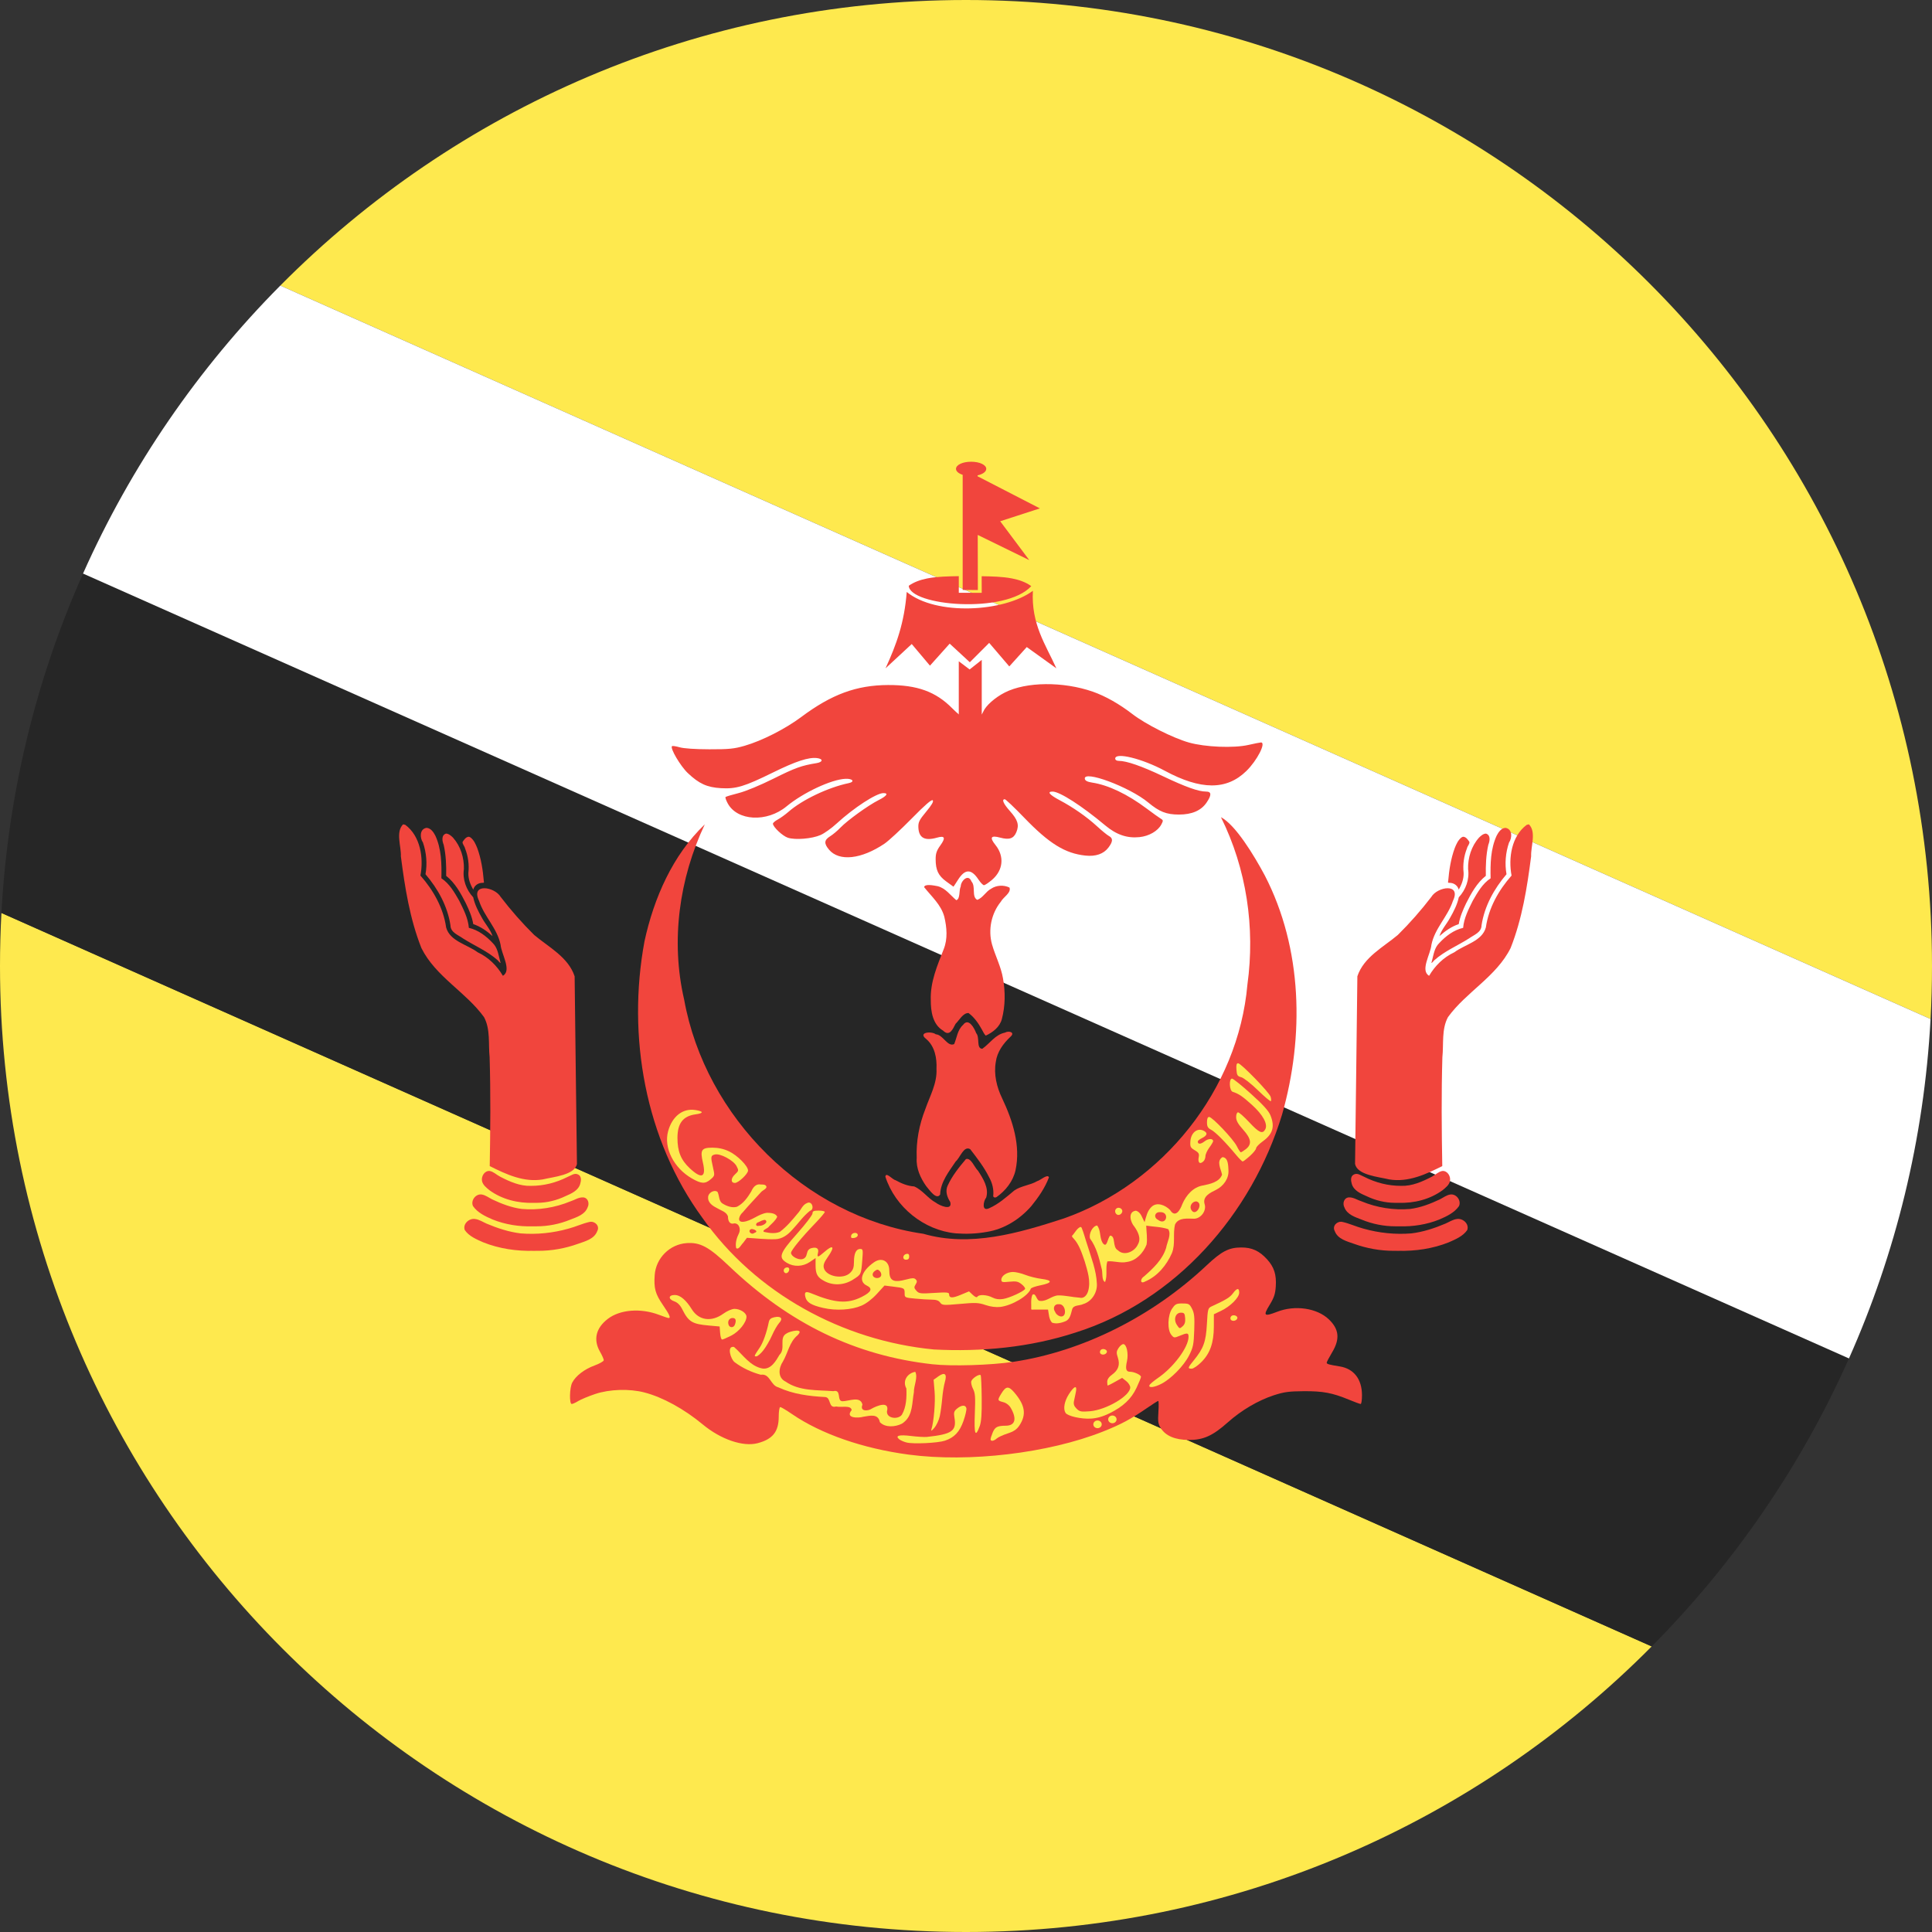 <?xml version="1.0" ?><svg height="180px" version="1.1" viewBox="0 0 180 180" width="180px" xmlns="http://www.w3.org/2000/svg" xmlns:sketch="http://www.bohemiancoding.com/sketch/ns" xmlns:xlink="http://www.w3.org/1999/xlink"><rect x="0" y="0" width="180" height="180" fill="#333333" stroke="none"/><title/><desc/><defs/><g fill="none" fill-rule="evenodd" id="Page-1" stroke="none" stroke-width="1"><g id="Material" transform="translate(-180, -180)"><g id="Slice" transform="translate(180, 180)"/><g id="circle_brunei" transform="translate(180, 180)"><path d="M153.885,153.393 C137.579,169.825 114.978,180 90,180 C40.294,180 0,139.706 0,90 C0,88.342 0.045,86.695 0.133,85.059 L153.885,153.393 L153.885,153.393 L153.885,153.393 L153.885,153.393 Z M179.867,94.941 C179.955,93.305 180,91.658 180,90 C180,40.294 139.706,0 90,0 C65.022,0 42.421,10.175 26.115,26.607 L179.867,94.941 L179.867,94.941 L179.867,94.941 L179.867,94.941 Z" fill="#FEE94E" id="Oval-26"/><path d="M153.885,153.393 C161.529,145.69 167.79,136.611 172.264,126.562 L7.736,53.438 C3.397,63.188 0.74,73.851 0.133,85.059 L153.885,153.393 L153.885,153.393 L153.885,153.393 L153.885,153.393 Z" fill="#262626" id="Oval-26-copy"/><path d="M172.264,126.562 C176.603,116.812 179.26,106.149 179.867,94.941 L26.115,26.607 C18.471,34.31 12.21,43.389 7.736,53.438 L172.264,126.562 L172.264,126.562 L172.264,126.562 L172.264,126.562 Z" fill="#FFFFFF" id="Oval-26-copy-2"/><g id="Flag_of_Brunei" transform="translate(37, 43)"><g fill="#F1453D" id="Group"><path d="M47.665,92.523 C43.407,91.958 39.504,90.604 36.792,88.748 C36.267,88.387 35.772,88.092 35.695,88.092 C35.616,88.092 35.552,88.492 35.552,88.987 C35.552,90.388 34.989,91.094 33.573,91.461 C32.218,91.813 30.151,91.103 28.475,89.713 C26.74,88.272 24.736,87.173 23.041,86.733 C21.644,86.368 19.79,86.427 18.451,86.876 C17.829,87.085 17.121,87.38 16.874,87.531 C16.63,87.683 16.355,87.806 16.267,87.806 C16.03,87.806 16.063,86.3 16.311,85.818 C16.639,85.187 17.446,84.565 18.387,84.222 C18.862,84.048 19.252,83.826 19.252,83.727 C19.252,83.628 19.091,83.265 18.895,82.924 C18.258,81.807 18.519,80.725 19.632,79.874 C20.771,79.003 22.7,78.853 24.404,79.502 C24.833,79.665 25.233,79.799 25.293,79.799 C25.517,79.799 25.381,79.485 24.763,78.585 C24.05,77.543 23.909,77.028 23.997,75.788 C24.112,74.218 25.392,72.933 26.96,72.819 C28.24,72.727 29.036,73.158 30.925,74.957 C36.566,80.336 42.699,83.3 49.853,84.103 C51.659,84.305 55.292,84.197 57.423,83.876 C63.86,82.907 70.345,79.669 75.41,74.899 C76.813,73.578 77.488,73.228 78.638,73.224 C79.639,73.219 80.34,73.542 81.057,74.334 C81.71,75.06 81.932,75.748 81.862,76.85 C81.816,77.556 81.701,77.903 81.281,78.587 C80.661,79.597 80.767,79.689 81.994,79.214 C83.652,78.568 85.695,78.867 86.797,79.913 C87.767,80.835 87.859,81.756 87.105,83.005 C86.83,83.463 86.606,83.892 86.606,83.96 C86.606,84.085 86.814,84.145 87.822,84.307 C89.139,84.519 89.893,85.497 89.893,86.993 C89.893,87.441 89.838,87.806 89.77,87.806 C89.704,87.806 89.205,87.624 88.662,87.399 C87.127,86.766 86.254,86.603 84.459,86.614 C83.093,86.623 82.623,86.687 81.671,86.997 C80.213,87.474 78.653,88.393 77.382,89.526 C75.981,90.775 75.099,91.169 73.736,91.158 C72.469,91.145 71.603,90.777 71.145,90.054 C70.901,89.667 70.866,89.431 70.925,88.556 C70.965,87.987 70.956,87.52 70.91,87.52 C70.862,87.52 70.369,87.833 69.813,88.218 C68.352,89.22 67.422,89.717 65.751,90.379 C60.653,92.396 53.297,93.269 47.665,92.523 L47.665,92.523 Z M49.996,82.726 C41.512,81.912 33.394,77.493 28.457,70.486 C23.098,63.177 21.409,53.527 23.045,44.703 C23.915,40.686 25.668,36.666 28.663,33.805 C26.277,38.864 25.47,44.663 26.743,50.143 C28.72,61.085 37.966,70.347 49.029,71.949 C53.406,73.216 57.933,71.878 62.113,70.521 C71.336,67.271 78.361,58.517 79.218,48.732 C79.952,43.437 79.139,37.931 76.753,33.136 C78.113,33.855 79.829,36.674 80.841,38.57 C84.361,45.388 84.521,53.558 82.449,60.834 C79.639,70.092 72.561,78.203 63.204,81.151 C58.958,82.538 54.442,82.961 49.997,82.727 L49.996,82.726 Z" id="crescent"/><path d="M7.262,70.571 C6.706,70.484 6.093,71.031 6.302,71.604 C6.703,72.183 7.394,72.466 8.017,72.743 C9.511,73.342 11.135,73.575 12.739,73.536 C12.186,73.535 12.929,73.542 13.135,73.536 C14.405,73.54 15.668,73.311 16.861,72.881 C17.525,72.647 18.371,72.436 18.643,71.701 C18.908,71.223 18.427,70.746 17.942,70.841 C17.267,70.989 16.635,71.295 15.965,71.47 C14.52,71.877 12.998,72.035 11.5,71.912 C10.405,71.779 9.344,71.428 8.331,71.001 C7.98,70.846 7.65,70.62 7.262,70.571 L7.262,70.571 Z M7.88,68.289 C7.318,68.205 6.833,68.852 7.068,69.368 C7.5,69.994 8.226,70.328 8.905,70.621 C10.086,71.094 11.369,71.291 12.638,71.254 C12.156,71.252 12.804,71.259 12.983,71.253 C14.062,71.255 15.135,71.041 16.133,70.631 C16.743,70.394 17.49,70.164 17.744,69.492 C17.941,69.124 17.791,68.587 17.326,68.558 C16.902,68.537 16.536,68.807 16.143,68.928 C14.717,69.518 13.147,69.768 11.61,69.635 C10.652,69.512 9.736,69.158 8.867,68.749 C8.541,68.591 8.247,68.345 7.88,68.289 L7.88,68.289 Z M8.638,66.1 C8.157,66.043 7.825,66.586 7.906,67.02 C7.978,67.401 8.32,67.657 8.603,67.891 C9.775,68.748 11.26,69.113 12.699,69.065 C12.14,69.063 13.449,69.075 13.05,69.064 C13.961,69.06 14.862,68.837 15.682,68.443 C16.229,68.205 16.872,67.929 17.056,67.304 C17.144,67.013 17.2,66.594 16.871,66.431 C16.527,66.239 16.186,66.534 15.873,66.654 C14.82,67.19 13.646,67.489 12.463,67.483 C11.44,67.518 10.476,67.087 9.589,66.624 C9.267,66.46 9.002,66.175 8.639,66.1 L8.638,66.1 Z M0.556,33.801 C-0.16,34.518 0.387,35.84 0.348,36.78 C0.719,39.673 1.181,42.604 2.261,45.328 C3.584,47.989 6.393,49.412 8.096,51.764 C8.705,52.898 8.488,54.261 8.617,55.502 C8.717,58.881 8.686,62.262 8.627,65.642 C10.153,66.408 11.81,67.179 13.566,66.884 C14.606,66.636 16.537,66.481 16.753,65.445 C16.669,59.617 16.615,53.787 16.537,47.96 C15.946,46.175 14.129,45.251 12.77,44.109 C11.649,43.003 10.605,41.814 9.65,40.568 C9.074,39.597 6.82,39.247 7.635,40.937 C8.113,42.4 9.333,43.49 9.639,45.028 C9.705,45.87 10.711,47.42 9.853,47.912 C9.307,46.983 8.515,46.193 7.504,45.722 C6.529,44.995 4.918,44.693 4.566,43.409 C4.307,41.588 3.375,39.938 2.171,38.574 C2.482,36.939 2.173,34.893 0.759,33.848 L0.556,33.801 L0.556,33.801 L0.556,33.801 Z M2.736,34.129 C2.084,34.234 2.106,35.064 2.408,35.501 C2.729,36.444 2.816,37.468 2.642,38.45 C3.801,39.806 4.698,41.428 4.968,43.209 C4.975,43.878 5.679,44.1 6.136,44.431 C7.207,45.113 8.411,45.607 9.365,46.461 C9.566,46.676 9.718,46.907 9.576,46.469 C9.427,45.909 9.35,45.29 8.911,44.867 C8.31,44.22 7.559,43.643 6.683,43.446 C6.61,42.541 6.179,41.71 5.781,40.91 C5.34,40.145 4.879,39.325 4.123,38.829 C4.153,37.488 4.131,36.081 3.554,34.844 C3.385,34.526 3.135,34.148 2.736,34.129 L2.736,34.129 Z M4.559,34.663 C4.105,34.798 4.192,35.358 4.335,35.701 C4.553,36.65 4.587,37.63 4.569,38.6 C5.403,39.26 5.924,40.216 6.399,41.148 C6.697,41.77 6.979,42.413 7.093,43.097 C7.77,43.322 8.362,43.745 8.89,44.214 C8.681,43.58 8.214,43.09 7.9,42.511 C7.558,41.909 7.233,41.281 7.088,40.599 C6.438,39.905 6.079,38.921 6.221,37.971 C6.251,36.921 5.912,35.835 5.209,35.044 C5.032,34.869 4.82,34.677 4.559,34.663 L4.559,34.663 Z M6.633,34.96 C6.386,35.004 6.236,35.239 6.103,35.43 C6.052,35.622 6.288,35.829 6.325,36.037 C6.614,36.761 6.723,37.555 6.637,38.33 C6.618,38.88 6.815,39.418 7.095,39.884 C7.176,39.54 7.494,39.293 7.84,39.259 C7.965,39.237 8.15,39.3 8.077,39.109 C7.989,38.057 7.829,36.998 7.461,36.004 C7.318,35.649 7.156,35.275 6.849,35.032 C6.786,34.987 6.712,34.949 6.633,34.96 L6.633,34.96 Z" id="left-hand"/><path d="M98.738,70.571 C99.294,70.484 99.907,71.031 99.698,71.604 C99.297,72.183 98.606,72.466 97.983,72.743 C96.489,73.342 94.865,73.575 93.261,73.536 C93.814,73.535 93.071,73.542 92.865,73.536 C91.595,73.54 90.332,73.311 89.139,72.881 C88.475,72.647 87.629,72.436 87.357,71.701 C87.092,71.223 87.573,70.746 88.058,70.841 C88.733,70.989 89.365,71.295 90.035,71.47 C91.48,71.877 93.002,72.035 94.5,71.912 C95.595,71.779 96.656,71.428 97.669,71.001 C98.02,70.846 98.35,70.62 98.738,70.571 L98.738,70.571 Z M98.12,68.289 C98.682,68.205 99.167,68.852 98.932,69.368 C98.5,69.994 97.774,70.328 97.095,70.621 C95.914,71.094 94.631,71.291 93.362,71.254 C93.844,71.252 93.196,71.259 93.017,71.253 C91.938,71.255 90.865,71.041 89.867,70.631 C89.257,70.394 88.51,70.164 88.256,69.492 C88.059,69.124 88.209,68.587 88.674,68.558 C89.098,68.537 89.464,68.807 89.857,68.928 C91.283,69.518 92.853,69.768 94.39,69.635 C95.348,69.512 96.264,69.158 97.133,68.749 C97.459,68.591 97.753,68.345 98.12,68.289 L98.12,68.289 Z M97.362,66.1 C97.843,66.043 98.175,66.586 98.094,67.02 C98.022,67.401 97.68,67.657 97.397,67.891 C96.225,68.748 94.74,69.113 93.301,69.065 C93.86,69.063 92.551,69.075 92.95,69.064 C92.039,69.06 91.138,68.837 90.318,68.443 C89.771,68.205 89.128,67.929 88.944,67.304 C88.856,67.013 88.8,66.594 89.129,66.431 C89.473,66.239 89.814,66.534 90.127,66.654 C91.18,67.19 92.354,67.489 93.537,67.483 C94.56,67.518 95.524,67.087 96.411,66.624 C96.733,66.46 96.998,66.175 97.361,66.1 L97.362,66.1 Z M105.444,33.801 C106.16,34.518 105.613,35.84 105.652,36.78 C105.281,39.673 104.819,42.604 103.739,45.328 C102.416,47.989 99.607,49.412 97.904,51.764 C97.295,52.898 97.512,54.261 97.383,55.502 C97.283,58.881 97.314,62.262 97.373,65.642 C95.847,66.408 94.19,67.179 92.434,66.884 C91.394,66.636 89.463,66.481 89.247,65.445 C89.331,59.617 89.385,53.787 89.463,47.96 C90.054,46.175 91.871,45.251 93.23,44.109 C94.351,43.003 95.395,41.814 96.35,40.568 C96.926,39.597 99.18,39.247 98.365,40.937 C97.887,42.4 96.667,43.49 96.361,45.028 C96.295,45.87 95.289,47.42 96.147,47.912 C96.693,46.983 97.485,46.193 98.496,45.722 C99.471,44.995 101.082,44.693 101.434,43.409 C101.693,41.588 102.625,39.938 103.829,38.574 C103.518,36.939 103.827,34.893 105.241,33.848 L105.444,33.801 L105.444,33.801 L105.444,33.801 Z M103.264,34.129 C103.916,34.234 103.894,35.064 103.592,35.501 C103.271,36.444 103.184,37.468 103.358,38.45 C102.199,39.806 101.302,41.428 101.032,43.209 C101.025,43.878 100.321,44.1 99.864,44.431 C98.793,45.113 97.589,45.607 96.635,46.461 C96.434,46.676 96.282,46.907 96.424,46.469 C96.573,45.909 96.65,45.29 97.089,44.867 C97.69,44.22 98.441,43.643 99.317,43.446 C99.39,42.541 99.821,41.71 100.219,40.91 C100.66,40.145 101.121,39.325 101.877,38.829 C101.847,37.488 101.869,36.081 102.446,34.844 C102.615,34.526 102.865,34.148 103.264,34.129 L103.264,34.129 Z M101.441,34.663 C101.895,34.798 101.808,35.358 101.665,35.701 C101.447,36.65 101.413,37.63 101.431,38.6 C100.597,39.26 100.076,40.216 99.601,41.148 C99.303,41.77 99.021,42.413 98.907,43.097 C98.23,43.322 97.638,43.745 97.11,44.214 C97.319,43.58 97.786,43.09 98.1,42.511 C98.442,41.909 98.767,41.281 98.912,40.599 C99.562,39.905 99.921,38.921 99.779,37.971 C99.749,36.921 100.088,35.835 100.791,35.044 C100.968,34.869 101.18,34.677 101.441,34.663 L101.441,34.663 Z M99.367,34.96 C99.614,35.004 99.764,35.239 99.897,35.43 C99.948,35.622 99.712,35.829 99.675,36.037 C99.386,36.761 99.277,37.555 99.363,38.33 C99.382,38.88 99.185,39.418 98.905,39.884 C98.824,39.54 98.506,39.293 98.16,39.259 C98.035,39.237 97.85,39.3 97.923,39.109 C98.011,38.057 98.171,36.998 98.539,36.004 C98.682,35.649 98.844,35.275 99.151,35.032 C99.214,34.987 99.288,34.949 99.367,34.96 L99.367,34.96 Z" id="right-hand"/><path d="M52.048,71.908 C49.08,71.626 46.403,69.463 45.488,66.63 C45.537,66.143 46.145,66.903 46.432,66.955 C46.971,67.254 47.553,67.5 48.174,67.538 C48.956,67.875 49.44,68.645 50.186,69.048 C50.533,69.318 51.76,69.848 51.532,68.989 C51.244,68.541 51.047,67.972 51.294,67.459 C51.71,66.546 52.35,65.751 52.994,64.99 C53.468,64.831 53.785,65.765 54.123,66.08 C54.592,66.801 55.157,67.681 54.881,68.576 C54.613,68.908 54.437,69.906 55.154,69.571 C56.039,69.182 56.763,68.528 57.496,67.918 C58.138,67.469 58.96,67.438 59.632,67.044 C59.944,66.965 60.594,66.342 60.729,66.688 C60.36,67.675 59.743,68.558 59.083,69.373 C58.015,70.594 56.569,71.512 54.952,71.771 C53.996,71.946 53.016,71.983 52.048,71.909 L52.048,71.908 Z M55.536,68.443 C55.601,67.847 55.465,67.239 55.161,66.698 C54.694,65.746 54.035,64.902 53.392,64.067 C52.785,63.712 52.449,64.872 52.046,65.204 C51.418,66.145 50.629,67.108 50.591,68.291 C50.237,68.841 49.578,67.842 49.294,67.514 C48.751,66.746 48.34,65.838 48.408,64.877 C48.343,63.33 48.64,61.79 49.204,60.351 C49.629,59.124 50.32,57.931 50.25,56.59 C50.299,55.58 50.094,54.466 49.276,53.787 C48.498,53.176 49.78,53.046 50.188,53.363 C50.884,53.41 51.261,54.561 51.898,54.276 C52.152,53.675 52.202,52.957 52.725,52.488 C53.238,51.785 53.774,52.786 53.95,53.255 C54.312,53.667 53.93,54.686 54.518,54.713 C55.223,54.219 55.726,53.388 56.627,53.208 C56.993,52.999 57.618,53.18 57.135,53.6 C56.468,54.226 55.898,55.008 55.777,55.938 C55.573,57.105 55.864,58.289 56.373,59.34 C57.351,61.405 58.107,63.738 57.613,66.035 C57.383,67.057 56.689,67.937 55.846,68.529 C55.74,68.594 55.572,68.589 55.536,68.443 L55.536,68.443 Z M54.48,52.919 C54.16,52.342 53.771,51.773 53.232,51.38 C52.709,51.379 52.386,52.04 52.03,52.386 C51.781,52.85 51.478,53.626 50.863,53.019 C49.886,52.449 49.713,51.199 49.719,50.169 C49.658,48.5 50.33,46.942 50.927,45.422 C51.307,44.47 51.213,43.399 50.982,42.424 C50.69,41.304 49.791,40.527 49.099,39.654 C49.146,39.316 50.03,39.501 50.363,39.565 C51.102,39.752 51.543,40.406 52.094,40.868 C52.486,40.75 52.326,39.958 52.508,39.585 C52.522,39.061 53.219,38.371 53.507,39.121 C53.938,39.598 53.493,40.542 54.05,40.839 C54.58,40.643 54.842,40.063 55.34,39.801 C55.83,39.467 56.523,39.43 57.051,39.692 C57.236,40.179 56.47,40.584 56.248,41.007 C55.357,42.107 55.044,43.626 55.425,44.99 C55.728,46.06 56.264,47.058 56.449,48.164 C56.672,49.407 56.664,50.713 56.343,51.938 C56.15,52.681 55.506,53.178 54.841,53.487 C54.677,53.334 54.591,53.11 54.48,52.919 L54.48,52.919 Z M51.155,39.121 C50.416,38.58 50.172,38.063 50.172,37.041 C50.172,36.517 50.269,36.234 50.614,35.759 C51.122,35.055 51.03,34.833 50.31,35.039 C49.154,35.371 48.602,35.068 48.562,34.083 C48.544,33.601 48.646,33.397 49.294,32.618 C49.813,31.994 50.003,31.666 49.899,31.562 C49.798,31.461 49.184,31.994 47.924,33.276 C46.919,34.298 45.789,35.343 45.413,35.598 C43.249,37.058 41.182,37.285 40.238,36.161 C39.754,35.587 39.781,35.264 40.339,34.916 C40.597,34.758 41.03,34.393 41.305,34.105 C41.954,33.43 43.887,32.035 44.845,31.551 C45.624,31.158 45.809,30.892 45.303,30.892 C44.648,30.892 42.545,32.26 40.951,33.724 C40.482,34.158 39.807,34.639 39.453,34.795 C38.657,35.147 37.093,35.277 36.398,35.048 C35.908,34.885 35.013,34.041 35.013,33.74 C35.013,33.66 35.218,33.485 35.466,33.35 C35.715,33.218 36.161,32.895 36.456,32.638 C37.731,31.519 40.148,30.366 42.066,29.964 C42.675,29.836 42.451,29.528 41.771,29.559 C40.454,29.616 37.839,30.841 36.278,32.13 C34.448,33.639 31.688,33.496 30.799,31.846 C30.645,31.562 30.555,31.296 30.599,31.255 C30.641,31.213 31.184,31.05 31.807,30.892 C32.48,30.722 33.812,30.17 35.086,29.535 C37.089,28.536 37.683,28.323 39.062,28.101 C39.682,28.002 39.715,27.699 39.112,27.628 C38.336,27.536 37.146,27.925 35.044,28.959 C32.343,30.287 31.587,30.516 30.164,30.432 C28.866,30.353 28.134,30.021 27.081,29.025 C26.392,28.371 25.416,26.713 25.607,26.522 C25.653,26.476 25.97,26.522 26.311,26.621 C26.689,26.733 27.773,26.808 29.08,26.81 C30.907,26.814 31.393,26.766 32.367,26.485 C33.997,26.014 36.163,24.912 37.645,23.806 C40.48,21.686 42.791,20.835 45.738,20.822 C48.459,20.811 50.189,21.44 51.722,22.995 C52.241,23.52 52.683,23.861 52.756,23.788 C52.824,23.72 52.899,22.801 52.921,21.745 C52.921,21.745 53.721,21.668 53.891,21.893 C53.891,23.606 53.91,23.74 54.159,23.74 C54.322,23.74 54.495,23.573 54.603,23.313 C54.836,22.753 55.698,21.985 56.62,21.519 C58.61,20.509 62.054,20.479 64.821,21.444 C65.986,21.853 67.279,22.583 68.511,23.533 C69.747,24.483 72.274,25.754 73.767,26.179 C75.278,26.608 77.941,26.716 79.306,26.405 C79.869,26.278 80.397,26.172 80.481,26.172 C80.984,26.172 80.127,27.85 79.12,28.833 C77.279,30.632 74.884,30.623 71.515,28.807 C69.415,27.677 66.903,27.059 66.903,27.674 C66.903,27.802 67.035,27.888 67.231,27.888 C67.961,27.888 69.371,28.378 71.337,29.311 C73.463,30.322 74.657,30.749 75.366,30.749 C75.88,30.749 75.896,31.068 75.416,31.771 C74.908,32.521 74.046,32.893 72.828,32.891 C71.664,32.886 71.018,32.631 69.978,31.767 C68.238,30.32 63.903,28.706 64.071,29.568 C64.104,29.739 64.313,29.845 64.759,29.913 C66.268,30.144 68.038,30.989 69.85,32.345 C70.409,32.765 70.989,33.179 71.137,33.267 C71.385,33.412 71.389,33.456 71.194,33.823 C70.868,34.43 70.048,34.901 69.16,34.993 C68.009,35.112 67.009,34.769 65.973,33.902 C63.787,32.073 61.726,30.749 61.067,30.749 C60.528,30.749 60.77,31.046 61.72,31.549 C62.969,32.211 64.253,33.106 65.199,33.975 C65.645,34.388 66.149,34.797 66.316,34.888 C66.712,35.099 66.696,35.409 66.261,35.978 C65.817,36.559 65.082,36.814 64.13,36.713 C62.23,36.513 60.748,35.596 58.419,33.179 C57.508,32.235 56.697,31.464 56.613,31.464 C56.303,31.464 56.486,31.884 57.086,32.557 C57.829,33.388 57.972,33.856 57.691,34.531 C57.442,35.13 57.029,35.268 56.18,35.039 C55.311,34.804 55.175,35.017 55.745,35.726 C56.593,36.783 56.468,38.079 55.428,38.969 C55.105,39.244 54.766,39.471 54.674,39.471 C54.583,39.471 54.355,39.235 54.163,38.947 C53.495,37.931 52.908,37.938 52.257,38.965 C52.03,39.323 51.839,39.614 51.832,39.611 C51.823,39.609 51.518,39.389 51.155,39.121 L51.155,39.121 Z" id="wing"/><path d="M52.69,1.237 L52.69,11.963 L54.106,11.97 L54.093,6.838 L54.093,6.838 L58.894,9.184 L56.187,5.564 L59.883,4.365 L54.078,1.374 L54.078,1.287 C54.568,1.18 54.887,0.946 54.887,0.682 C54.887,0.321 54.291,0.018 53.479,0.018 C52.668,0.018 52.068,0.321 52.068,0.682 C52.068,0.91 52.308,1.116 52.69,1.237 L52.69,1.237 Z M47.478,12.15 C47.254,15.034 46.521,17.046 45.503,19.265 L47.944,17.002 L49.642,19.018 L51.48,16.967 L53.356,18.7 L55.16,16.896 L57.033,19.089 L58.661,17.285 L61.418,19.265 C60.418,17.046 59.063,15.165 59.232,12.043 C56.56,14.029 50.211,14.387 47.478,12.15 L47.478,12.15 Z M52.329,10.679 C51.348,10.697 50.315,10.71 49.385,10.892 C48.74,11.02 48.155,11.229 47.667,11.574 C47.746,13.45 56.684,14.233 59.081,11.609 C58.577,11.242 57.961,11.024 57.284,10.892 C56.389,10.719 55.399,10.701 54.46,10.686 C54.46,11.2 54.465,11.717 54.465,12.234 L52.329,12.227 L52.329,10.679 Z M54.467,18.48 L53.339,19.372 L52.327,18.609 L52.327,24.71 L54.467,24.736 L54.467,18.48 Z" id="flag"/></g><g fill="#FEE94E" id="text" transform="translate(25.071, 55.859)"><path d="M25.961,35.367 C26.839,35.077 27.338,34.545 27.696,33.52 C27.874,33.01 27.995,32.48 27.965,32.341 C27.89,32.013 27.512,32.031 27.094,32.378 C26.808,32.618 26.773,32.739 26.854,33.227 C27.063,34.459 26.625,34.764 24.294,35.015 C24.063,35.039 23.395,35 22.805,34.927 C21.697,34.789 21.301,34.899 21.704,35.233 C21.825,35.334 22.132,35.47 22.388,35.534 C23.01,35.695 25.295,35.587 25.961,35.367 L25.961,35.367 Z" id="Shape"/><path d="M30.793,35.163 C30.925,35.042 31.378,34.833 31.8,34.696 C32.363,34.516 32.653,34.322 32.891,33.968 C33.575,32.95 33.447,32.073 32.442,30.89 C31.897,30.247 31.655,30.265 31.219,30.978 C30.843,31.593 30.852,31.633 31.393,31.774 C31.677,31.846 31.95,32.055 32.099,32.312 C32.688,33.333 32.515,33.964 31.642,33.971 C30.85,33.977 30.632,34.089 30.419,34.602 C30.307,34.868 30.217,35.152 30.217,35.233 C30.217,35.448 30.516,35.411 30.793,35.163 L30.793,35.163 Z" id="Shape"/><path d="M29.207,34.01 C29.357,33.606 29.41,32.878 29.392,31.393 C29.381,30.263 29.337,29.304 29.293,29.26 C29.161,29.128 28.51,29.548 28.424,29.819 C28.38,29.959 28.453,30.285 28.585,30.54 C28.787,30.934 28.814,31.301 28.752,32.842 C28.673,34.791 28.8,35.119 29.207,34.01 L29.207,34.01 Z" id="Shape"/><path d="M25.486,33.082 C25.565,32.719 25.667,31.976 25.713,31.433 C25.759,30.89 25.871,30.203 25.959,29.907 C26.183,29.146 25.957,28.945 25.356,29.372 L24.91,29.691 L25.002,30.784 C25.088,31.769 24.932,33.606 24.705,34.318 C24.644,34.507 24.732,34.459 24.98,34.169 C25.18,33.935 25.409,33.445 25.486,33.082 L25.486,33.082 Z" id="Shape"/><path d="M22.185,33.612 C22.988,32.94 22.896,31.793 23.074,30.859 C23.055,30.238 23.47,29.493 23.203,28.949 C22.452,29.087 21.99,29.797 22.374,30.505 C22.406,31.327 22.377,32.222 21.954,32.949 C21.609,33.424 20.515,33.306 20.566,32.632 C20.84,31.619 19.626,32.112 19.152,32.378 C18.786,32.633 18.013,32.652 18.281,32.013 C18.104,31.163 17.01,31.695 16.416,31.691 C15.855,31.681 16.37,30.554 15.564,30.752 C14.068,30.634 12.415,30.765 11.12,29.861 C10.361,29.496 10.474,28.584 10.869,27.994 C11.34,27.188 11.475,26.18 12.223,25.555 C12.964,24.844 11.524,25.144 11.2,25.383 C10.478,25.778 11.149,26.796 10.558,27.36 C10.213,27.945 9.759,28.754 8.96,28.642 C7.807,28.424 7.143,27.352 6.317,26.634 C5.609,26.493 6.007,27.782 6.372,28.053 C7.095,28.595 7.94,28.989 8.812,29.223 C9.679,29.084 9.707,30.22 10.449,30.398 C11.81,31.032 13.326,31.222 14.81,31.3 C15.393,31.348 15.066,32.387 15.832,32.181 C16.261,32.292 17.228,32.022 17.277,32.52 C16.627,33.291 17.9,33.273 18.371,33.135 C18.974,33.043 19.744,32.813 19.904,33.64 C20.407,34.17 21.332,34.092 21.945,33.788 C22.031,33.738 22.112,33.679 22.185,33.612 L22.185,33.612 Z" id="Shape"/><path d="M9.043,26.955 C9.287,26.645 9.652,26.018 9.854,25.561 C10.055,25.101 10.356,24.58 10.521,24.402 C10.908,23.984 10.692,23.727 10.068,23.865 C9.738,23.938 9.604,24.059 9.549,24.345 C9.362,25.277 9.023,26.232 8.722,26.676 C8.177,27.481 8.163,27.514 8.388,27.514 C8.504,27.514 8.799,27.263 9.043,26.955 L9.043,26.955 Z" id="Shape"/><path d="M0.805,21.792 C0.189,21.792 0.163,22.181 0.763,22.39 C1.053,22.491 1.3,22.735 1.498,23.133 C2.083,24.296 2.426,24.503 3.978,24.637 L4.975,24.727 L5.023,25.332 C5.047,25.667 5.126,25.944 5.203,25.944 C5.28,25.944 5.665,25.776 6.054,25.579 C6.784,25.209 7.477,24.347 7.477,23.813 C7.477,23.463 6.894,23.085 6.364,23.085 C6.129,23.085 5.68,23.274 5.326,23.531 C4.218,24.334 3.033,24.171 2.384,23.126 C1.852,22.264 1.295,21.792 0.805,21.792 L0.805,21.792 Z M6.184,23.936 C6.479,23.936 6.551,24.153 6.391,24.569 C6.281,24.855 5.922,24.864 5.815,24.582 C5.687,24.25 5.865,23.936 6.184,23.936 L6.184,23.936 Z" id="Shape"/><path d="M47.907,22.583 C47.504,22.599 47.386,22.687 47.13,23.065 C46.713,23.685 46.671,25.029 47.056,25.504 C47.295,25.798 47.331,25.805 47.839,25.594 C48.547,25.297 48.665,25.308 48.663,25.689 C48.659,26.661 47.265,28.534 45.804,29.53 C45.411,29.799 45.059,30.098 45.021,30.197 C44.916,30.474 45.457,30.412 46.121,30.074 C47.027,29.612 48.217,28.398 48.705,27.441 C49.092,26.678 49.147,26.419 49.193,25.084 C49.235,23.854 49.202,23.494 48.993,23.085 C48.76,22.625 48.685,22.583 48.1,22.583 C48.03,22.583 47.966,22.581 47.907,22.583 L47.907,22.583 Z M47.955,23.441 C48.259,23.441 48.311,23.509 48.347,23.945 C48.377,24.305 48.314,24.525 48.113,24.705 C47.841,24.952 47.819,24.95 47.577,24.582 C47.238,24.063 47.447,23.441 47.955,23.441 L47.955,23.441 Z" id="Shape"/><path d="M41.278,32.827 C42.565,32.194 43.324,31.481 43.812,30.45 C44.043,29.959 44.232,29.497 44.232,29.418 C44.232,29.24 43.599,28.945 43.218,28.945 C42.84,28.945 42.763,28.684 42.926,27.96 C43.084,27.254 42.893,26.37 42.583,26.37 C42.47,26.37 42.272,26.535 42.14,26.735 C41.938,27.045 41.927,27.177 42.077,27.628 C42.297,28.297 42.123,28.796 41.525,29.223 C41.241,29.425 41.085,29.658 41.085,29.885 C41.085,30.076 41.109,30.232 41.138,30.232 C41.168,30.232 41.481,30.069 41.833,29.874 L42.475,29.515 L42.853,29.812 C43.06,29.975 43.231,30.241 43.231,30.404 C43.231,31.186 40.999,32.502 39.466,32.625 C38.65,32.691 38.512,32.662 38.228,32.381 C37.997,32.15 37.931,31.956 37.988,31.683 C38.032,31.475 38.112,31.094 38.164,30.839 C38.305,30.157 38.013,30.25 37.507,31.046 C37.091,31.703 36.968,32.405 37.201,32.774 C37.392,33.076 38.664,33.364 39.563,33.309 C40.128,33.276 40.687,33.117 41.278,32.827 L41.278,32.827 Z" id="Shape"/><path d="M49.864,28.037 C50.673,27.23 51.016,26.247 51.021,24.727 L51.023,23.586 L51.691,23.269 C52.56,22.856 53.383,22.033 53.383,21.576 C53.383,21.105 53.174,21.13 52.795,21.642 C52.521,22.014 52.153,22.238 50.81,22.856 C50.471,23.012 50.449,23.096 50.372,24.516 C50.282,26.155 50.06,26.768 49.145,27.888 C48.584,28.569 48.564,28.66 48.954,28.66 C49.114,28.66 49.523,28.38 49.864,28.037 L49.864,28.037 Z" id="Shape"/><path d="M41.05,27.122 C41.127,26.887 40.68,26.72 40.487,26.911 C40.405,26.993 40.383,27.133 40.438,27.224 C40.566,27.428 40.971,27.36 41.05,27.122 L41.05,27.122 Z" id="Shape"/><path d="M53.205,23.975 C53.284,23.74 52.835,23.573 52.644,23.764 C52.56,23.848 52.538,23.989 52.593,24.079 C52.721,24.283 53.125,24.215 53.205,23.975 L53.205,23.975 Z" id="Shape"/><path d="M38.576,15.456 C38.261,15.605 38.098,15.945 37.88,16.204 C37.722,16.311 37.848,16.411 37.939,16.512 C38.494,17.109 38.728,17.916 38.992,18.669 C39.251,19.557 39.577,20.511 39.306,21.437 C39.2,21.792 38.921,22.159 38.504,22.041 C37.838,21.999 37.182,21.823 36.514,21.83 C35.919,21.861 35.459,22.402 34.851,22.343 C34.462,22.368 34.479,21.547 34.117,21.767 C33.939,22.195 34.027,22.673 34.005,23.126 C34.073,23.191 34.262,23.134 34.375,23.153 L35.572,23.153 C35.657,23.566 35.646,24.041 35.944,24.369 C36.359,24.517 36.827,24.39 37.222,24.228 C37.645,24.031 37.702,23.522 37.821,23.125 C37.949,22.699 38.507,22.81 38.836,22.643 C39.642,22.408 40.17,21.57 40.123,20.746 C40.071,19.488 39.591,18.304 39.227,17.113 C39.044,16.588 38.917,16.041 38.704,15.528 C38.679,15.484 38.628,15.447 38.576,15.456 L38.576,15.456 Z M36.581,22.651 C37.029,22.622 37.223,23.173 37.129,23.538 C36.961,24.034 36.351,23.716 36.228,23.358 C36.001,23.039 36.141,22.609 36.581,22.651 L36.581,22.651 Z" id="Shape"/><path d="M19.999,18.521 C19.799,18.517 19.575,18.592 19.353,18.748 C18.185,19.566 17.886,20.534 18.68,20.912 C19.263,21.191 19.115,21.519 18.198,21.979 C16.885,22.634 15.726,22.552 13.525,21.642 C12.984,21.418 12.843,21.503 12.969,21.998 C13.089,22.484 13.534,22.75 14.638,23.001 C15.825,23.274 17.261,23.186 18.185,22.788 C18.636,22.594 19.17,22.187 19.621,21.697 L20.336,20.912 L21.167,21.015 C22.192,21.141 22.212,21.152 22.212,21.642 C22.212,22.031 22.234,22.04 23.175,22.128 C23.705,22.179 24.402,22.225 24.727,22.225 C25.143,22.227 25.378,22.3 25.517,22.493 C25.702,22.75 25.812,22.764 27.36,22.625 C28.807,22.493 29.091,22.504 29.744,22.726 C30.208,22.885 30.718,22.948 31.105,22.907 C32.213,22.781 33.742,21.875 33.964,21.209 C33.99,21.127 34.393,20.984 34.857,20.892 C35.976,20.668 36.025,20.424 34.98,20.294 C34.527,20.237 33.847,20.072 33.469,19.922 C33.089,19.773 32.57,19.647 32.315,19.647 C31.752,19.647 31.222,19.999 31.222,20.362 C31.222,20.6 31.305,20.624 31.972,20.556 C32.598,20.492 32.781,20.527 33.111,20.789 C33.328,20.96 33.474,21.163 33.427,21.235 C33.28,21.475 31.972,22.071 31.393,22.163 C31.006,22.225 30.694,22.183 30.39,22.027 C29.882,21.763 29.135,21.723 28.994,21.95 C28.934,22.049 28.774,21.985 28.554,21.778 L28.211,21.455 L27.435,21.778 C26.645,22.106 26.355,22.093 26.355,21.717 C26.355,21.545 26.124,21.525 24.961,21.6 C23.678,21.684 23.544,21.662 23.305,21.394 C23.082,21.147 23.078,21.061 23.236,20.809 C23.382,20.575 23.382,20.474 23.243,20.336 C23.104,20.197 22.924,20.199 22.418,20.336 C21.143,20.677 20.782,20.485 20.782,19.489 C20.782,18.891 20.439,18.528 19.999,18.521 L19.999,18.521 Z M19.683,19.436 C19.751,19.436 19.808,19.478 19.896,19.566 C20.008,19.678 20.067,19.874 20.019,19.999 C19.905,20.296 19.364,20.285 19.249,19.986 C19.194,19.841 19.265,19.678 19.427,19.559 C19.542,19.476 19.614,19.434 19.683,19.436 L19.683,19.436 Z" id="Shape"/><path d="M17.395,20.364 C18.172,19.872 18.154,19.909 18.266,18.541 C18.343,17.576 18.33,17.503 18.068,17.503 C17.688,17.503 17.49,17.921 17.49,18.717 C17.49,19.227 17.411,19.456 17.138,19.727 C16.492,20.373 14.886,20.078 14.684,19.276 C14.616,19.001 14.704,18.752 15.04,18.275 C15.742,17.279 15.583,17.035 14.723,17.791 C14.132,18.308 14.026,18.323 14.138,17.877 C14.242,17.466 14.026,17.303 13.545,17.424 C13.298,17.486 13.164,17.64 13.105,17.939 C13.048,18.231 12.914,18.394 12.68,18.451 C12.291,18.55 11.627,18.181 11.627,17.866 C11.627,17.633 12.621,16.419 13.897,15.095 C14.378,14.594 14.772,14.127 14.772,14.057 C14.772,13.987 14.515,13.93 14.2,13.93 C13.74,13.93 13.628,13.98 13.628,14.193 C13.628,14.339 12.986,15.181 12.199,16.067 C10.558,17.914 10.422,18.299 11.233,18.792 C11.887,19.192 12.724,19.161 13.382,18.715 L13.914,18.352 L13.914,19.01 C13.914,19.85 14.081,20.151 14.741,20.501 C15.57,20.938 16.573,20.886 17.395,20.364 L17.395,20.364 Z" id="Shape"/><path d="M51.826,8.948 C51.217,9.312 51.693,10.075 51.785,10.582 C51.537,11.274 50.648,11.46 50,11.589 C49.082,11.741 48.432,12.509 48.083,13.324 C47.894,13.854 47.437,14.676 46.939,13.869 C46.507,13.431 45.712,13.083 45.2,13.595 C44.812,13.965 44.713,14.509 44.568,15.003 C44.339,14.623 44.236,14.058 43.75,13.938 C42.974,14.047 43.255,15.025 43.62,15.429 C43.951,15.899 44.27,16.519 43.945,17.077 C43.658,17.748 42.667,18.201 42.085,17.627 C41.541,17.34 41.905,16.315 41.369,16.259 C41.105,16.45 41.083,17.523 40.659,16.941 C40.353,16.445 40.515,15.764 40.141,15.317 C39.699,15.372 39.343,16.134 39.49,16.542 C40.08,17.338 40.323,18.336 40.553,19.284 C40.696,19.664 40.532,20.434 40.887,20.584 C41.133,19.973 40.905,19.28 41.098,18.663 C41.674,18.59 42.315,18.853 42.919,18.714 C43.782,18.601 44.45,17.872 44.753,17.096 C44.845,16.512 44.736,15.92 44.72,15.333 C45.402,15.439 46.111,15.437 46.768,15.658 C47.093,16.158 46.664,16.856 46.574,17.402 C46.232,18.513 45.361,19.32 44.515,20.062 C44.161,20.272 44.113,20.827 44.636,20.528 C45.774,20.042 46.622,19.011 47.11,17.896 C47.466,17.038 47.179,16.082 47.412,15.205 C47.755,14.546 48.582,14.685 49.194,14.687 C49.827,14.663 50.368,13.925 50.156,13.31 C49.955,12.595 50.71,12.252 51.226,11.996 C51.911,11.651 52.435,10.95 52.382,10.158 C52.354,9.753 52.374,8.986 51.826,8.949 L51.826,8.948 Z M49.4,13.072 C50.133,13.267 49.267,14.667 48.877,13.78 C48.758,13.441 49.042,13.06 49.4,13.072 L49.4,13.072 Z M45.998,14.075 C46.952,14.019 46.609,15.412 45.803,14.779 C45.385,14.57 45.523,14.049 45.998,14.075 L45.998,14.075 Z" id="Shape"/><path d="M11.458,19.458 C11.484,19.32 11.414,19.221 11.288,19.221 C11.022,19.221 10.862,19.454 10.987,19.656 C11.117,19.865 11.403,19.746 11.458,19.458 L11.458,19.458 Z" id="Shape"/><path d="M22.638,18.209 C22.638,18.005 22.561,17.928 22.39,17.961 C22.016,18.031 21.974,18.506 22.341,18.506 C22.546,18.506 22.638,18.414 22.638,18.209 L22.638,18.209 Z" id="Shape"/><path d="M8.803,11.497 C8.357,11.406 8.076,11.783 7.924,12.143 C7.59,12.704 7.182,13.278 6.584,13.575 C6.153,13.694 5.683,13.531 5.312,13.309 C4.869,13.088 4.97,12.555 4.78,12.187 C4.459,11.935 3.891,12.295 3.904,12.686 C3.868,13.211 4.359,13.514 4.767,13.717 C5.113,13.929 5.615,14.047 5.754,14.476 C5.744,14.841 5.891,15.259 6.335,15.118 C6.832,15.11 6.961,15.715 6.76,16.078 C6.556,16.488 6.418,16.967 6.515,17.423 C6.753,17.623 6.995,17.087 7.168,16.933 C7.284,16.778 7.401,16.622 7.518,16.466 C8.397,16.514 9.276,16.626 10.157,16.595 C10.784,16.583 11.318,16.196 11.717,15.742 C12.28,15.153 12.744,14.46 13.387,13.952 C13.846,13.84 13.599,12.977 13.121,13.226 C12.69,13.388 12.554,13.875 12.255,14.186 C11.746,14.802 11.227,15.428 10.585,15.911 C10.118,16.104 9.58,16.02 9.1,15.911 C8.9,15.735 9.498,15.593 9.581,15.398 C9.856,15.123 10.183,14.862 10.343,14.501 C10.19,14.167 9.723,14.14 9.394,14.134 C8.584,14.231 7.965,14.911 7.146,14.976 C6.525,14.997 6.848,14.324 7.128,14.095 C7.676,13.444 8.268,12.831 8.84,12.202 C9.003,12.007 9.59,11.821 9.214,11.547 C9.083,11.499 8.941,11.499 8.803,11.497 L8.803,11.497 Z M9.202,14.789 C9.611,15.019 8.941,15.395 8.659,15.344 C8.289,15.455 8.282,15.078 8.611,15.002 C8.796,14.906 8.991,14.806 9.202,14.789 L9.202,14.789 Z M7.944,15.648 C8.177,15.644 8.664,15.867 8.207,16.01 C7.888,16.257 7.528,15.759 7.944,15.648 L7.944,15.648 Z" id="Shape"/><path d="M17.846,16.217 C17.846,15.907 17.29,15.951 17.228,16.265 C17.189,16.467 17.252,16.516 17.512,16.478 C17.697,16.452 17.846,16.335 17.846,16.217 L17.846,16.217 Z" id="Shape"/><path d="M42.488,14.035 C42.545,13.738 42.132,13.54 41.914,13.758 C41.696,13.976 41.896,14.389 42.191,14.332 C42.327,14.306 42.462,14.171 42.488,14.035 L42.488,14.035 Z" id="Shape"/><path d="M4.139,11.016 C4.526,10.684 4.53,10.662 4.363,9.931 C4.126,8.909 4.141,8.799 4.53,8.702 C5.023,8.577 6.274,9.248 6.551,9.784 C6.767,10.2 6.76,10.228 6.395,10.567 C6.002,10.93 6.004,11.354 6.397,11.354 C6.723,11.354 7.622,10.503 7.622,10.198 C7.622,9.773 6.624,8.77 5.834,8.403 C5.346,8.174 4.858,8.069 4.293,8.067 C3.281,8.067 3.145,8.284 3.418,9.461 C3.739,10.84 3.303,11.027 2.193,9.986 C1.368,9.215 1.042,8.412 1.047,7.147 C1.049,5.79 1.568,5.12 2.738,4.961 C3.514,4.858 3.494,4.675 2.696,4.557 C1.531,4.381 0.545,5.159 0.172,6.549 C-0.244,8.091 0.708,9.969 2.393,10.936 C3.275,11.442 3.626,11.458 4.139,11.016 L4.139,11.016 Z" id="Shape"/><path d="M50.066,9.324 C50.161,9.23 50.238,9.017 50.238,8.852 C50.238,8.687 50.398,8.333 50.594,8.067 C50.792,7.8 50.953,7.528 50.953,7.462 C50.953,7.191 50.506,7.2 50.154,7.479 C49.794,7.761 49.523,7.767 49.523,7.493 C49.523,7.424 49.695,7.284 49.906,7.18 C50.429,6.925 50.473,6.672 50.031,6.47 C49.464,6.213 48.894,6.683 48.835,7.46 C48.797,7.979 48.839,8.069 49.239,8.304 C49.604,8.52 49.673,8.634 49.611,8.942 C49.506,9.476 49.728,9.663 50.066,9.324 L50.066,9.324 Z" id="Shape"/><path d="M54.383,8.836 C54.7,8.553 54.957,8.229 54.957,8.122 C54.957,8.014 55.23,7.728 55.564,7.488 C56.512,6.806 56.721,6.118 56.297,5.06 C56.132,4.645 55.613,4.071 54.484,3.055 C53.618,2.272 52.82,1.632 52.716,1.632 C52.408,1.632 52.463,2.764 52.776,2.863 C53.339,3.044 53.68,3.275 54.566,4.073 C55.595,5.003 56.07,5.872 55.811,6.356 C55.562,6.824 55.232,6.679 54.324,5.705 C53.847,5.192 53.374,4.774 53.277,4.774 C53.172,4.777 53.097,4.961 53.097,5.221 C53.097,5.546 53.27,5.856 53.741,6.38 C54.509,7.233 54.583,7.745 54.007,8.199 C53.8,8.361 53.587,8.495 53.534,8.495 C53.484,8.495 53.314,8.24 53.161,7.93 C52.839,7.279 50.876,5.205 50.581,5.205 C50.447,5.205 50.381,5.373 50.381,5.702 C50.381,6.1 50.46,6.241 50.777,6.404 C51.166,6.606 52.129,7.576 53.097,8.746 C53.374,9.08 53.647,9.351 53.706,9.353 C53.763,9.353 54.069,9.12 54.383,8.836 L54.383,8.836 Z" id="Shape"/><path d="M56.31,3.323 C56.182,2.912 53.548,0.2 53.277,0.2 C53.136,0.2 53.092,0.367 53.125,0.798 C53.163,1.322 53.22,1.412 53.581,1.506 C53.805,1.566 54.5,2.111 55.122,2.716 C55.742,3.321 56.288,3.78 56.332,3.734 C56.376,3.69 56.367,3.505 56.31,3.323 L56.31,3.323 Z" id="Shape"/><path d="M40.575,33.843 C40.575,34.041 40.399,34.202 40.183,34.202 C39.967,34.202 39.792,34.041 39.792,33.843 C39.792,33.645 39.967,33.484 40.183,33.484 C40.399,33.484 40.575,33.645 40.575,33.843 L40.575,33.843 Z" id="Shape"/><path d="M41.958,33.381 C41.958,33.579 41.783,33.74 41.566,33.74 C41.35,33.74 41.175,33.579 41.175,33.381 C41.175,33.183 41.35,33.022 41.566,33.022 C41.783,33.022 41.958,33.183 41.958,33.381 L41.958,33.381 Z" id="Shape"/></g></g></g></g></g></svg>